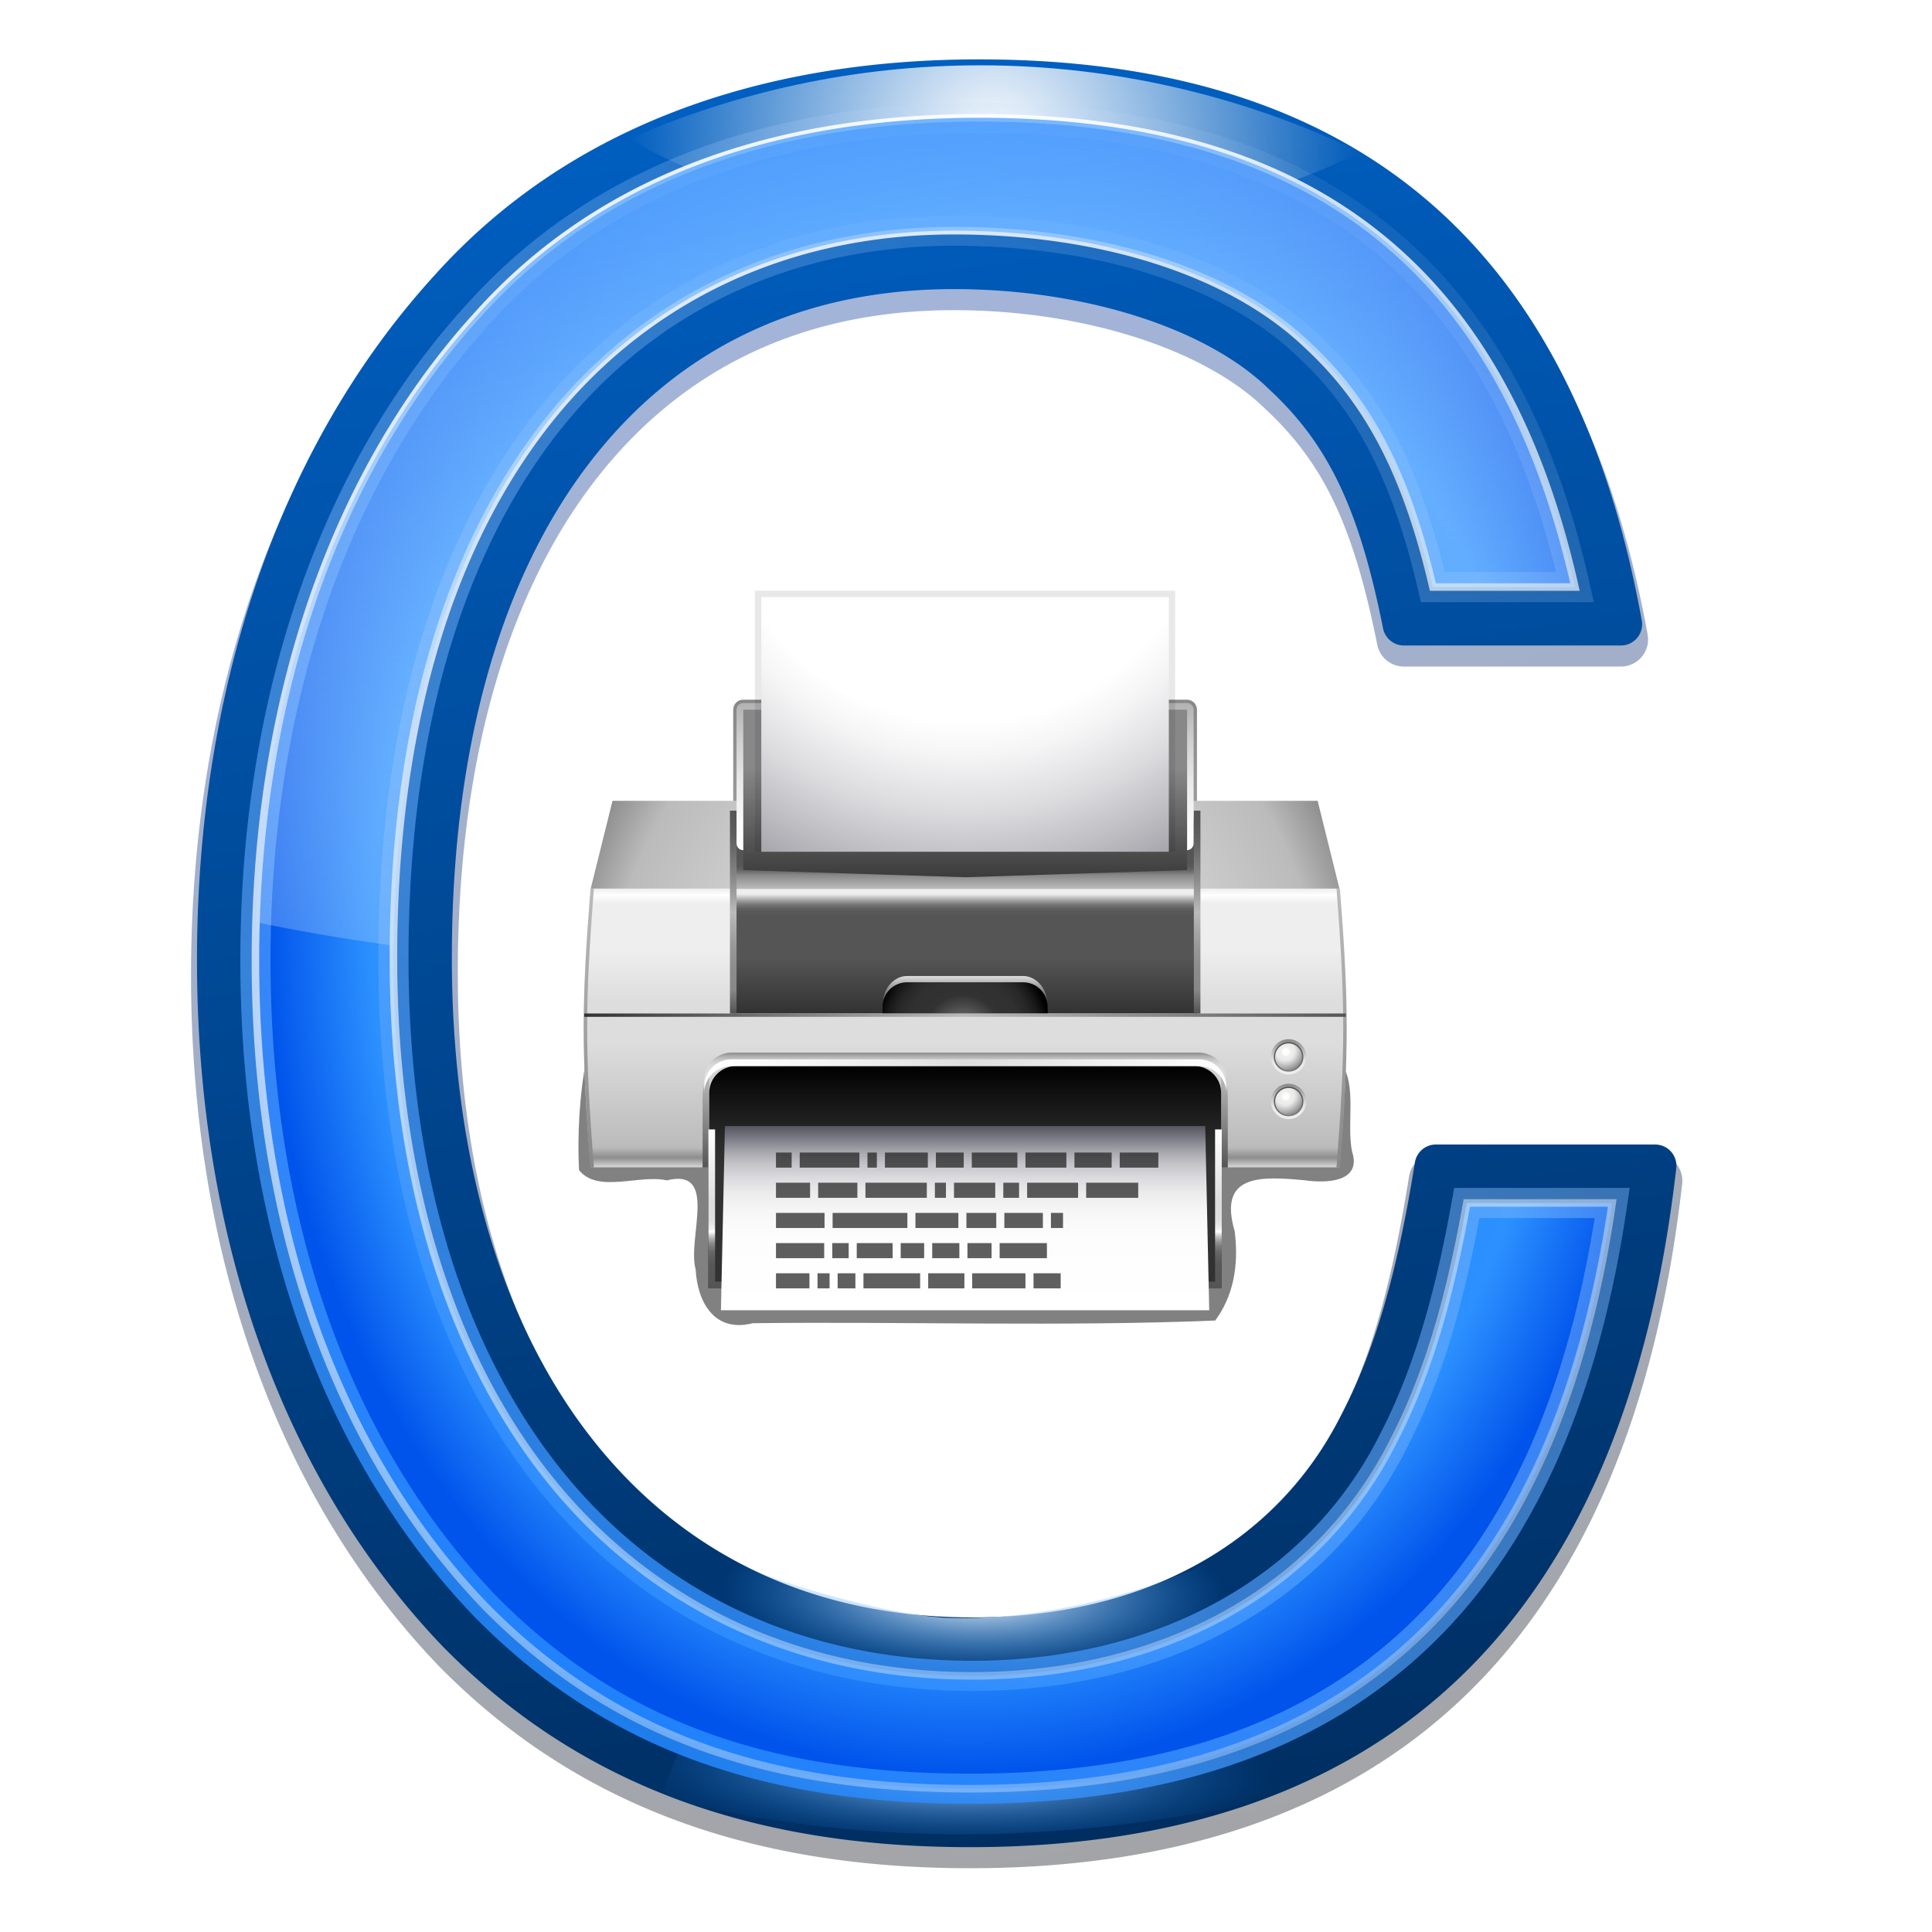 <svg height="256" width="256" xmlns="http://www.w3.org/2000/svg" xmlns:xlink="http://www.w3.org/1999/xlink">
  <defs>
    <linearGradient id="linearGradient170">
      <stop offset="0" stop-color="#fff"/>
      <stop offset="1" stop-color="#fff" stop-opacity="0"/>
    </linearGradient>
    <filter id="filter12550" height="1.186" width="1.065" x="-.032" y="-.093">
      <feGaussianBlur stdDeviation="1.64"/>
    </filter>
    <linearGradient id="lg1">
      <stop offset="0" stop-color="#888"/>
      <stop offset="1" stop-color="#bbb"/>
    </linearGradient>
    <linearGradient id="linearGradient16611" gradientUnits="userSpaceOnUse" x1="127.755" x2="127.755" xlink:href="#lg1" y1="58.305" y2="130.392"/>
    <linearGradient id="linearGradient9515" gradientUnits="userSpaceOnUse" x1="127.756" x2="127.756" y1="181.355" y2="107.495">
      <stop offset="0" stop-color="#d8d8d8"/>
      <stop offset=".035" stop-color="#8d8d8d"/>
      <stop offset=".071" stop-color="#bbb"/>
      <stop offset=".444" stop-color="#ddd"/>
      <stop offset=".592" stop-color="#ddd"/>
      <stop offset=".781" stop-color="#eee"/>
      <stop offset=".928" stop-color="#eee"/>
      <stop offset=".947" stop-color="#eee"/>
      <stop offset=".976" stop-color="#fff"/>
      <stop offset="1" stop-color="#eee"/>
    </linearGradient>
    <linearGradient id="linearGradient13595" gradientUnits="userSpaceOnUse" x1="3.756" x2="3.756" xlink:href="#lg1" y1="95.409" y2="51.64"/>
    <linearGradient id="linearGradient13597" gradientUnits="userSpaceOnUse" x1="121.94" x2="121.94" xlink:href="#lg1" y1="95.409" y2="51.64"/>
    <radialGradient id="radialGradient16584" cx="62.849" cy="71.596" gradientTransform="matrix(1.688 0 0 1.899 21.698 9.437)" gradientUnits="userSpaceOnUse" r="67.113">
      <stop offset="0" stop-color="#eee"/>
      <stop offset=".238" stop-color="#e5e5e5"/>
      <stop offset=".634" stop-color="#cbcbcb"/>
      <stop offset=".84" stop-color="#bbb"/>
      <stop offset=".97" stop-color="#888"/>
    </radialGradient>
    <linearGradient id="linearGradient16581" gradientUnits="userSpaceOnUse" x1="127.698" x2="127.698" y1="140.585" y2="107.557">
      <stop offset="0" stop-color="#323232"/>
      <stop offset=".444" stop-color="#555"/>
      <stop offset=".592" stop-color="#555"/>
      <stop offset=".781" stop-color="#555"/>
      <stop offset=".817" stop-color="#585858"/>
      <stop offset=".843" stop-color="#616161"/>
      <stop offset=".866" stop-color="#717171"/>
      <stop offset=".887" stop-color="#878787"/>
      <stop offset=".888" stop-color="#888"/>
      <stop offset=".959" stop-color="#eee"/>
    </linearGradient>
    <linearGradient id="linearGradient13603" gradientTransform="matrix(-1 0 -0 -1 125.63 110.772)" gradientUnits="userSpaceOnUse" x1="62.814" x2="62.814" y1="78.669" y2="59.097">
      <stop offset="0" stop-color="#323232"/>
      <stop offset=".444" stop-color="#555"/>
      <stop offset=".592" stop-color="#555"/>
      <stop offset=".781" stop-color="#555"/>
      <stop offset=".817" stop-color="#585858"/>
      <stop offset=".843" stop-color="#616161"/>
      <stop offset=".866" stop-color="#717171"/>
      <stop offset=".887" stop-color="#878787"/>
      <stop offset=".888" stop-color="#888"/>
      <stop offset="1" stop-color="#bbb"/>
    </linearGradient>
    <linearGradient id="lg2">
      <stop offset=".006" stop-color="#555"/>
      <stop offset=".118" stop-color="#888"/>
      <stop offset=".221" stop-color="#8c8c8c"/>
      <stop offset=".334" stop-color="#999"/>
      <stop offset=".449" stop-color="#afafaf"/>
      <stop offset=".5" stop-color="#bbb"/>
      <stop offset=".561" stop-color="#a7a7a7"/>
      <stop offset=".688" stop-color="#848484"/>
      <stop offset=".807" stop-color="#6a6a6a"/>
      <stop offset=".915" stop-color="#5a5a5a"/>
      <stop offset="1" stop-color="#555"/>
    </linearGradient>
    <linearGradient id="linearGradient13605" gradientUnits="userSpaceOnUse" x1="26.433" x2="26.433" xlink:href="#lg2" y1="71.248" y2="39.386"/>
    <linearGradient id="linearGradient13607" gradientUnits="userSpaceOnUse" x1="99.265" x2="99.265" xlink:href="#lg2" y1="71.248" y2="39.386"/>
    <linearGradient id="linearGradient16548" gradientUnits="userSpaceOnUse" x1="127.754" x2="127.754" y1="130.651" y2="140.473">
      <stop offset="0" stop-color="#ddd"/>
      <stop offset="1"/>
    </linearGradient>
    <radialGradient id="radialGradient16545" cx="127.164" cy="145.901" gradientUnits="userSpaceOnUse" r="23.043">
      <stop offset="0" stop-color="#888"/>
      <stop offset=".444" stop-color="#323232"/>
      <stop offset=".663" stop-color="#303030"/>
      <stop offset=".789" stop-color="#272727"/>
      <stop offset=".891" stop-color="#191919"/>
      <stop offset=".98" stop-color="#060606"/>
      <stop offset="1"/>
    </radialGradient>
    <linearGradient id="linearGradient13613" gradientUnits="userSpaceOnUse" x1="26.828" x2="228.682" y1="141.028" y2="141.028">
      <stop offset="0" stop-color="#323232"/>
      <stop offset=".5" stop-color="#bbb"/>
      <stop offset="1" stop-color="#555"/>
    </linearGradient>
    <linearGradient id="linearGradient13615" gradientUnits="userSpaceOnUse" x1="62.849" x2="62.849" y1="77.376" y2="82.627">
      <stop offset="0" stop-color="#888"/>
      <stop offset=".022" stop-color="#919191"/>
      <stop offset=".102" stop-color="#adadad"/>
      <stop offset=".189" stop-color="#c2c2c2"/>
      <stop offset=".285" stop-color="#d1d1d1"/>
      <stop offset=".397" stop-color="#dadada"/>
      <stop offset=".562" stop-color="#ddd"/>
    </linearGradient>
    <linearGradient id="lg3">
      <stop offset="0" stop-color="#555"/>
      <stop offset="1" stop-color="#bbb"/>
    </linearGradient>
    <linearGradient id="linearGradient13617" gradientUnits="userSpaceOnUse" x1="22.179" x2="22.179" xlink:href="#lg3" y1="95.409" y2="80.879"/>
    <linearGradient id="linearGradient13619" gradientUnits="userSpaceOnUse" x1="103.519" x2="103.519" xlink:href="#lg3" y1="95.409" y2="80.879"/>
    <linearGradient id="linearGradient13621" gradientUnits="userSpaceOnUse" x1="62.849" x2="62.849" y1="95.409" y2="79.477">
      <stop offset="0" stop-color="#323232"/>
      <stop offset=".288" stop-color="#292929"/>
      <stop offset=".766" stop-color="#0f0f0f"/>
      <stop offset="1"/>
    </linearGradient>
    <linearGradient id="linearGradient13623" gradientUnits="userSpaceOnUse" x1="21.881" x2="103.816" y1="81.052" y2="81.052">
      <stop offset="0" stop-color="#fff"/>
      <stop offset=".192" stop-color="#f6f6f6"/>
      <stop offset=".5" stop-color="#ddd"/>
      <stop offset="1" stop-color="#fff"/>
    </linearGradient>
    <linearGradient id="linearGradient16504" gradientUnits="userSpaceOnUse" x1="127.756" x2="127.756" y1="213.411" y2="171.309">
      <stop offset="0" stop-color="#555"/>
      <stop offset=".143" stop-color="#575757"/>
      <stop offset=".195" stop-color="#5e5e5e"/>
      <stop offset=".232" stop-color="#696969"/>
      <stop offset=".262" stop-color="#7a7a7a"/>
      <stop offset=".287" stop-color="#909090"/>
      <stop offset=".31" stop-color="#acacac"/>
      <stop offset=".331" stop-color="#ccc"/>
      <stop offset=".349" stop-color="#f0f0f0"/>
      <stop offset=".355" stop-color="#fff"/>
      <stop offset=".372" stop-color="#f1f1f1"/>
      <stop offset=".398" stop-color="#e6e6e6"/>
      <stop offset=".433" stop-color="#dfdfdf"/>
      <stop offset=".533" stop-color="#ddd"/>
      <stop offset="1" stop-color="#fff"/>
    </linearGradient>
    <linearGradient id="linearGradient13627" gradientTransform="matrix(1.688 0 0 1.63 21.698 25.456)" gradientUnits="userSpaceOnUse" x1="62.849" x2="62.849" y1="118.868" y2="88.93">
      <stop offset="0" stop-color="#fff"/>
      <stop offset=".396" stop-color="#fdfdfd"/>
      <stop offset=".538" stop-color="#f6f6f7"/>
      <stop offset=".64" stop-color="#ebebec"/>
      <stop offset=".722" stop-color="#dadadd"/>
      <stop offset=".792" stop-color="#c4c4c9"/>
      <stop offset=".854" stop-color="#a9a9b0"/>
      <stop offset=".909" stop-color="#8a8a93"/>
      <stop offset=".911" stop-color="#888892"/>
      <stop offset="1" stop-color="#55555f"/>
    </linearGradient>
    <linearGradient id="linearGradient16500" gradientUnits="userSpaceOnUse" x1="127.756" x2="127.756" y1="97.302" y2="25.216">
      <stop offset="0" stop-color="#fff"/>
      <stop offset=".109" stop-color="#f9f9f9"/>
      <stop offset=".252" stop-color="#e9e9e9"/>
      <stop offset=".412" stop-color="#cecece"/>
      <stop offset=".587" stop-color="#a8a8a8"/>
      <stop offset=".772" stop-color="#787878"/>
      <stop offset=".963" stop-color="#3e3e3e"/>
      <stop offset="1" stop-color="#323232"/>
    </linearGradient>
    <linearGradient id="linearGradient13631" gradientUnits="userSpaceOnUse" x1="62.848" x2="62.848" y1="31.132" y2="49.129">
      <stop offset=".035" stop-color="#888"/>
      <stop offset="1" stop-color="#323232"/>
    </linearGradient>
    <linearGradient id="linearGradient14688" gradientUnits="userSpaceOnUse" x1="114.772" x2="114.772" y1="89.957" y2="84.414">
      <stop offset="0" stop-color="#eeeeec"/>
      <stop offset=".241" stop-color="#ececea"/>
      <stop offset=".379" stop-color="#e3e3e3"/>
      <stop offset=".438" stop-color="#ddd"/>
      <stop offset="1" stop-color="#888"/>
    </linearGradient>
    <radialGradient id="radialGradient14539" cx="113.926" cy="88.516" gradientUnits="userSpaceOnUse" r="5.781">
      <stop offset="0" stop-color="#888"/>
      <stop offset=".105" stop-color="#828282"/>
      <stop offset="1" stop-color="#555"/>
    </radialGradient>
    <radialGradient id="radialGradient14541" cx="112.791" cy="83.794" fx="113.269" fy="84.335" gradientUnits="userSpaceOnUse" r="4.042">
      <stop offset="0" stop-color="#fff"/>
      <stop offset=".104" stop-color="#fdfdfd"/>
      <stop offset=".163" stop-color="#f6f6f4"/>
      <stop offset=".195" stop-color="#eeeeec"/>
      <stop offset=".329" stop-color="#ececea"/>
      <stop offset=".405" stop-color="#e3e3e3"/>
      <stop offset=".438" stop-color="#ddd"/>
      <stop offset=".864" stop-color="#888"/>
    </radialGradient>
    <filter id="filter10606" height="1.066" width="1.04" x="-.02" y="-.033">
      <feGaussianBlur stdDeviation=".535"/>
    </filter>
    <radialGradient id="radialGradient16496" cx="62.849" cy="-17.076" gradientTransform="matrix(1.582 0 0 1.58 28.343 25.671)" gradientUnits="userSpaceOnUse" r="89.637">
      <stop offset="0" stop-color="#fff"/>
      <stop offset=".456" stop-color="#fff"/>
      <stop offset=".519" stop-color="#f5f5f6"/>
      <stop offset=".627" stop-color="#dbdbde"/>
      <stop offset=".764" stop-color="#b0b0b6"/>
      <stop offset=".876" stop-color="#888892"/>
    </radialGradient>
    <filter id="filter157" color-interpolation-filters="sRGB" height="1.056" width="1.068" x="-.034" y="-.028">
      <feGaussianBlur stdDeviation="2.791"/>
    </filter>
    <linearGradient id="linearGradient161" gradientUnits="userSpaceOnUse" x1="143.645" x2="110.884" y1="244.067" y2="11.385">
      <stop offset="0" stop-color="#002e61"/>
      <stop offset="1" stop-color="#005fc1"/>
    </linearGradient>
    <radialGradient id="radialGradient163" cx="126.863" cy="131.599" gradientTransform="matrix(1.031 -.012 .015 1.245 -5.001 -38.847)" gradientUnits="userSpaceOnUse" r="89.892">
      <stop offset="0" stop-color="#006edb"/>
      <stop offset=".847" stop-color="#2c91ff"/>
      <stop offset="1" stop-color="#0053eb"/>
    </radialGradient>
    <linearGradient id="linearGradient165" gradientUnits="userSpaceOnUse" x1="189.344" x2="46.409" y1="4.793" y2="249.528">
      <stop offset="0" stop-color="#e3edfb" stop-opacity="0"/>
      <stop offset="1" stop-color="#0779ff"/>
    </linearGradient>
    <filter id="filter165" color-interpolation-filters="sRGB" height="1.025" width="1.033" x="-.015" y="-.013">
      <feGaussianBlur stdDeviation=".321"/>
    </filter>
    <linearGradient id="linearGradient167" gradientUnits="userSpaceOnUse" x1="167.154" x2="114.081" y1="253.029" y2="2.839">
      <stop offset="0" stop-color="#000103"/>
      <stop offset="1" stop-color="#0037ad"/>
    </linearGradient>
    <linearGradient id="linearGradient169" gradientUnits="userSpaceOnUse" x1="85.124" x2="200.792" xlink:href="#linearGradient170" y1="-18.117" y2="328.225"/>
    <radialGradient id="radialGradient3440-9" cx="-824.581" cy="232.61" gradientTransform="matrix(1 0 -0 1.077 0 -17.823)" gradientUnits="userSpaceOnUse" r="23.938" xlink:href="#linearGradient170"/>
    <filter id="filter4134-4" height="1.131" width="1.029" x="-.014" y="-.066">
      <feGaussianBlur stdDeviation=".287"/>
    </filter>
    <radialGradient id="radialGradient3442-5" cx="-825.327" cy="316.221" gradientTransform="matrix(.936 -.012 .004 .316 -55.296 215.864)" gradientUnits="userSpaceOnUse" r="17.75">
      <stop offset="0" stop-color="#fff"/>
      <stop offset="1" stop-color="#2d97ff" stop-opacity="0"/>
    </radialGradient>
    <filter id="filter4202-4" height="1.097" width="1.035" x="-.018" y="-.049">
      <feGaussianBlur stdDeviation=".261"/>
    </filter>
    <filter id="filter175" height="1.387" width="1.071" x="-.035" y="-.194">
      <feGaussianBlur stdDeviation=".606"/>
    </filter>
    <radialGradient id="radialGradient176" cx="-827.586" cy="321.191" gradientTransform="matrix(1.064 -.01 .003 .261 52.187 234.187)" gradientUnits="userSpaceOnUse" r="19.739">
      <stop offset="0" stop-color="#b6d1fa"/>
      <stop offset="1" stop-color="#0064c5" stop-opacity="0"/>
    </radialGradient>
    <linearGradient id="linearGradient180" gradientUnits="userSpaceOnUse" x1="104.305" x2="134.317" y1="-6.97" y2="150.172">
      <stop offset="0" stop-color="#3f9aff"/>
      <stop offset="1" stop-color="#fff" stop-opacity="0"/>
    </linearGradient>
  </defs>
  <g transform="matrix(.5 0 0 .5 64 64)">
    <path d="m4.5 80.688c-1.068 5.468-1.401 11.93-1.125 17.281 2.96 3.693 9.481.625 13.781 1.609 8.2-2.05 3.149 9.195 4.531 13.985.252 4.918 2.794 10.013 8.969 8.438 24.168-.279 48.58.557 72.597-.417 2.754-3.736 3.756-8.423 3.06-14.021-2.634-8.967 4.011-8.655 11-8 3.428.493 8.962.296 7.438-4.469-1.015-4.778 1.158-11.588-2.579-14.864-38.701-.224-77.451-.129-116.171-.23l-.909.417z" filter="url(#filter12550)" opacity=".7" transform="matrix(1.688 0 0 1.688 19.753 16.725)"/>
    <path d="m68.963 57.419c-1.466 0-2.659 1.193-2.659 2.659v35.453c0 1.466 1.193 2.659 2.659 2.659h117.585c1.466 0 2.66-1.193 2.66-2.659v-35.453c0-1.466-1.193-2.659-2.66-2.659z" fill="url(#linearGradient16611)" stroke-width="1.688"/>
    <path d="m28.488 107.495h198.534c2.4 30.481 2.4 43.381 0 73.86-66.179 0-132.356 0-198.534 0-2.4-30.481-2.4-43.379 0-73.86z" fill="url(#linearGradient9515)" stroke-width="1.688"/>
    <g transform="matrix(1.688 0 0 1.688 21.698 20.353)">
      <path d="m4.556 51.64c-.177 0-.354 0-.532 0-1.422 18.063-1.422 25.707 0 43.769h.532c-1.409-18.063-1.409-25.706 0-43.769z" fill="url(#linearGradient13595)"/>
      <path d="m121.674 51.64c-.178 0-.355 0-.532 0 1.409 18.063 1.409 25.707 0 43.769h.532c1.422-18.063 1.422-25.706 0-43.769z" fill="url(#linearGradient13597)"/>
    </g>
    <path d="m34.322 84.225h186.869c1.927 7.757 3.851 15.514 5.778 23.269-66.142 0-132.283 0-198.426 0 1.927-7.755 3.853-15.512 5.78-23.269z" fill="url(#radialGradient16584)" stroke-width="1.688"/>
    <rect fill="url(#linearGradient16581)" height="33.029" stroke-width="1.688" width="123.074" x="66.162" y="107.556"/>
    <polygon fill="url(#linearGradient13603)" points="26.349 51.676 27.349 32.104 98.281 32.104 99.281 51.676" transform="matrix(1.688 0 0 1.688 21.698 20.353)"/>
    <g transform="matrix(1.688 0 0 1.688 21.698 20.353)">
      <rect fill="url(#linearGradient13605)" height="31.863" width="1.035" x="25.916" y="39.385"/>
      <rect fill="url(#linearGradient13607)" height="31.863" width="1.034" x="98.747" y="39.385"/>
    </g>
    <path d="m149.617 138.37c0-4.264-2.911-7.719-6.5-7.719h-30.723c-3.589 0-6.5 3.454-6.5 7.719v2.103h43.723z" fill="url(#linearGradient16548)" stroke-width="1.688"/>
    <path d="m149.617 138.812c0-3.589-2.911-6.5-6.5-6.5h-30.723c-3.589 0-6.5 2.911-6.5 6.5v1.774h43.723z" fill="url(#radialGradient16545)" stroke-width="1.688"/>
    <rect fill="url(#linearGradient13613)" height=".886" stroke-width="1.688" width="201.854" x="26.828" y="140.585"/>
    <g transform="matrix(1.688 0 0 1.688 21.698 20.353)">
      <path d="m99.52 77.375h-73.342c-2.373 0-4.297 1.881-4.297 4.201v1.051c0-2.32 1.924-4.201 4.297-4.201h73.342c2.373 0 4.297 1.881 4.297 4.201v-1.051c-.001-2.32-1.924-4.201-4.297-4.201z" fill="url(#linearGradient13615)"/>
      <g>
        <path d="m22.74 80.879c-.689.871-1.121 2.01-1.121 3.271v11.258h1.05v-13.712c0-.279.032-.549.071-.817z" fill="url(#linearGradient13617)"/>
        <path d="m102.958 80.879c.038.268.07.537.07.816v13.713h1.051v-11.257c0-1.262-.433-2.401-1.121-3.272z" fill="url(#linearGradient13619)"/>
      </g>
      <path d="m98.826 79.477h-71.955c-2.32 0-4.202 1.881-4.202 4.201v11.73h80.359v-11.73c0-2.32-1.882-4.201-4.202-4.201z" fill="url(#linearGradient13621)"/>
      <path d="m99.52 78.426h-73.342c-2.373 0-4.297 1.881-4.297 4.201v1.051c0-2.32 1.924-4.201 4.297-4.201h73.342c2.373 0 4.297 1.881 4.297 4.201v-1.051c-.001-2.32-1.924-4.201-4.297-4.201z" fill="url(#linearGradient13623)"/>
    </g>
    <path d="m59.731 181.058v32.353h136.048c0-1.441 0-30.912 0-32.353-1.736 0-134.31 0-136.048 0z" fill="#323232" stroke-width="1.688"/>
    <path d="m194.007 171.31v40.328c-3.41 0-129.095 0-132.504 0 0-3.071 0-24.43 0-40.328-1.051 0-1.664 0-1.772 0v42.101h136.048c0-1.704 0-40.4 0-42.101-.106 0-.722 0-1.772 0z" fill="url(#linearGradient16504)" stroke-width="1.688"/>
    <path d="m63.055 219.225 1.056-48.802h127.286l1.058 48.802z" fill="url(#linearGradient13627)" stroke-width="1.659"/>
    <path d="m68.963 58.305c-.979 0-1.772.795-1.772 1.772v35.453c0 .98.793 1.772 1.772 1.772h117.585c.98 0 1.774-.793 1.774-1.772v-35.451c0-.979-.793-1.772-1.774-1.772h-117.585z" fill="url(#linearGradient16500)" stroke-width="1.688"/>
    <polygon fill="url(#linearGradient13631)" points="28.009 46.213 62.849 47.22 97.688 46.213 97.688 23.541 28.009 23.541" transform="matrix(1.688 0 0 1.875 21.698 15.941)"/>
    <g id="g7684" transform="matrix(1.688 0 0 1.688 19.753 16.725)">
      <path d="m112.002 87.186c0 1.529 1.243 2.771 2.771 2.771s2.771-1.242 2.771-2.771c0-1.527-1.243-2.771-2.771-2.771-1.528-.001-2.771 1.243-2.771 2.771zm.639 0c0-1.174.956-2.131 2.131-2.131 1.176 0 2.132.957 2.132 2.131 0 1.176-.956 2.131-2.132 2.131-1.175 0-2.131-.956-2.131-2.131z" fill="url(#linearGradient14688)"/>
      <circle cx="113.621" cy="85.036" fill="url(#radialGradient14539)" r="2.32" transform="translate(1.152 2.15)"/>
      <circle cx="113.621" cy="85.036" fill="url(#radialGradient14541)" r="2.11" transform="translate(1.152 2.15)"/>
    </g>
    <rect filter="url(#filter10606)" height="39.113" opacity=".3" transform="matrix(1.737 0 0 1.769 18.213 14.485)" width="64.113" x="31" y="7.944"/>
    <rect fill="url(#radialGradient16496)" height="67.5" stroke-width="1.688" width="108" x="73.753" y="30.225"/>
    <use height="128" transform="translate(0 -11.819)" width="128" xlink:href="#g7684"/>
    <path d="m150.514 195.434h3.195m-7.815 16h7.194m-23.445 0h14.112m-25.772 0h9.595m-26.751 0h15.018m-21.862 0h4.706m-10.039 0h3.195m-14.202 0h8.868m3.91-8h-12.779m19.268 0h-4.35m15.996 0h-9.508m17.862 0h-6.216m15.549 0h-7.194m15.727 0h-6.393m21.06 0h-12.529m1.245-8h10.216m-20.263 0h7.909m-21.419 0h11.372m-33.322 0h19.811m-34.822 0h12.872m-3.832-8h-9.04m21.572 0h-10.393m28.794 0h-16.263m21.331 0h-2.93m15.997 0h-10.93m17.242 0h-4.174m19.82 0h-13.508m29.441 0h-13.796m8.895-8h10.234m-22.234 0h9.862m-22.841 0h10.841m-12.979 0h-12.085m-9.512 0h7.372m-20.883 0h11.372m-15.996 0h2.486m-20.444 0h15.82m-22.113 0h4.155" fill="none" opacity=".7" stroke="#1c1c1c" stroke-width="4"/>
  </g>
  <g>
    <path d="m129.717 7.078c-30.412 0-55.479 9.729-72.58 28.715-.001.001-.001.001-.002.002-20.704 22.587-31.822 54.977-31.822 91.428 0 37.065 11.449 69.209 32.785 91.486a3.599 3.599 0 0 0 .033.033c17.925 18.24 40.935 26.807 70.375 26.807 27.588 0 49.706-7.529 65.611-22.838 15.906-15.309 25.388-38.081 28.779-67.836a3.599 3.599 0 0 0 -3.576-4.008h-29.061a3.599 3.599 0 0 0 -3.555 3.031c-2.388 14.925-5.319 24.78-9.633 33.119a3.599 3.599 0 0 0 -.021.045c-8.438 16.875-25.677 26.465-48.242 26.465-20.987 0-37.704-8.224-49.514-23.084s-18.631-36.583-18.631-63.523c0-27.745 6.479-49.811 17.811-64.764 11.331-14.953 27.391-23.057 47.912-23.057 17.169 0 33.082 5.173 41.088 12.912a3.599 3.599 0 0 0 .057.053c7.608 7.044 11.705 15.084 14.961 31.363a3.599 3.599 0 0 0 3.529 2.895h28.758a3.599 3.599 0 0 0 3.541-4.242c-4.49-24.773-13.987-43.676-28.875-56.289s-34.927-18.713-59.729-18.713z" fill="url(#linearGradient167)" filter="url(#filter157)" opacity=".6" stroke-width="5.676" transform="translate(0 2)"/>
    <path d="m129.717 7.867c-30.249 0-55.064 9.653-72 28.459-.001.001-.001.001-.002.002-20.545 22.414-31.613 54.604-31.613 90.895 0 36.903 11.395 68.834 32.566 90.939a2.811 2.811 0 0 0 .025.027c17.778 18.09 40.522 26.57 69.813 26.57 27.447 0 49.327-7.471 65.064-22.617 15.737-15.146 25.165-37.722 28.543-67.357a2.811 2.811 0 0 0 -2.793-3.129h-29.061a2.811 2.811 0 0 0 -2.775 2.367c-2.395 14.971-5.348 24.922-9.711 33.357a2.811 2.811 0 0 0 -.018.033c-8.579 17.157-26.152 26.902-48.947 26.902-21.197 0-38.181-8.345-50.131-23.381-11.949-15.036-18.803-36.942-18.803-64.016 0-27.868 6.502-50.107 17.971-65.24 11.468-15.134 27.807-23.369 48.541-23.369 17.32 0 33.395 5.168 41.637 13.135a2.811 2.811 0 0 0 .043.041c7.732 7.159 11.927 15.427 15.199 31.787a2.811 2.811 0 0 0 2.756 2.26h28.758a2.811 2.811 0 0 0 2.766-3.312c-4.468-24.651-13.891-43.359-28.609-55.828s-34.545-18.525-59.219-18.525z" fill="url(#linearGradient161)"/>
    <path d="m-806.147 322.979c-5.145 2.476-15.849 4.272-21.948 4.272-3.677 0-13.426-1.971-16.79-2.928l-1.51 4.287c13.966 3.161 27.963 2.091 41.125-1.467z" fill="url(#radialGradient176)" filter="url(#filter175)" transform="matrix(2.022 .065 -.065 2.022 1820.343 -371.349)"/>
    <path d="m-809.102 321.75c-4.23 2.921-12.274 5.476-18.993 5.501-3.246.012-10.705-1.549-14.964-3.586l.214 8.368c10.114 2.625 21.402 3.687 35.5 1z" fill="url(#radialGradient3442-5)" filter="url(#filter4202-4)" transform="matrix(2.022 .065 -.065 2.022 1821.503 -393.488)"/>
    <path d="m-825.549 227.345c-8.163 0-15.928 1.734-22.969 4.812 5.963 3.499 14.811 5.719 24.719 5.719 9.068 0 17.259-1.846 23.156-4.844-7.541-3.632-15.994-5.688-24.906-5.688z" fill="url(#radialGradient3440-9)" filter="url(#filter4134-4)" transform="matrix(2.024 0 0 2.024 1800.74 -451.491)"/>
    <path d="m129.717 15.611c-28.626 0-50.951 8.902-66.262 25.914a4.934 4.934 0 0 1 -.029.033c-18.984 20.71-29.58 50.947-29.58 85.664 0 35.302 10.856 65.15 30.4 85.566 16.33 16.601 36.454 24.227 64.26 24.227 26.055 0 45.615-6.901 59.695-20.453 13.143-12.649 21.699-31.561 25.428-57.162h-19.268c-2.356 13.158-5.322 23.04-9.699 31.51-9.97 19.907-30.822 31.15-55.854 31.15-23.262 0-42.867-9.54-56.193-26.309-13.327-16.769-20.484-40.454-20.484-68.832 0-29.069 6.727-53.006 19.543-69.918 12.816-16.912 31.889-26.436 54.713-26.436 18.783 0 36.413 5.097 46.973 15.273 8.169 7.577 13.09 17.272 16.506 31.949h18.826c-4.582-20.408-12.827-35.377-24.762-45.488-13.053-11.058-30.797-16.689-54.213-16.689z" fill="url(#radialGradient163)"/>
    <path d="m129.717 15.611c-28.626 0-50.951 8.902-66.262 25.914a4.934 4.934 0 0 1 -.029.033c-18.984 20.71-29.58 50.947-29.58 85.664 0 35.302 10.856 65.15 30.4 85.566 16.33 16.601 36.454 24.227 64.26 24.227 26.055 0 45.615-6.901 59.695-20.453 13.143-12.649 21.699-31.561 25.428-57.162h-19.268c-2.356 13.158-5.322 23.04-9.699 31.51-9.97 19.907-30.822 31.15-55.854 31.15-23.262 0-42.867-9.54-56.193-26.309-13.327-16.769-20.484-40.454-20.484-68.832 0-29.069 6.727-53.006 19.543-69.918 12.816-16.912 31.889-26.436 54.713-26.436 18.783 0 36.413 5.097 46.973 15.273 8.169 7.577 13.09 17.272 16.506 31.949h18.826c-4.582-20.408-12.827-35.377-24.762-45.488-13.053-11.058-30.797-16.689-54.213-16.689z" fill="none" filter="url(#filter165)" stroke="url(#linearGradient165)" stroke-width="4"/>
    <path d="m129.717 15.611c-28.626 0-50.951 8.902-66.262 25.914a4.934 4.934 0 0 1 -.029.033c-18.984 20.71-29.58 50.947-29.58 85.664 0 35.302 10.856 65.15 30.4 85.566 16.33 16.601 36.454 24.227 64.26 24.227 26.055 0 45.615-6.901 59.695-20.453 13.143-12.649 21.699-31.561 25.428-57.162h-19.268c-2.356 13.158-5.322 23.04-9.699 31.51-9.97 19.907-30.822 31.15-55.854 31.15-23.262 0-42.867-9.54-56.193-26.309-13.327-16.769-20.484-40.454-20.484-68.832 0-29.069 6.727-53.006 19.543-69.918 12.816-16.912 31.889-26.436 54.713-26.436 18.783 0 36.413 5.097 46.973 15.273 8.169 7.577 13.09 17.272 16.506 31.949h18.826c-4.582-20.408-12.827-35.377-24.762-45.488-13.053-11.058-30.797-16.689-54.213-16.689z" fill="none" filter="url(#filter165)" stroke="url(#linearGradient169)"/>
    <path d="m129.717 15.611c-28.625 0-50.951 8.902-66.262 25.914a4.934 4.934 0 0 1 -.029.033c-18.061 19.703-28.509 48.04-29.484 80.643a80.947 171.774 85.16 0 0 18.213 3.1c.248-28.333 6.944-51.704 19.52-68.299 12.816-16.912 31.889-26.436 54.713-26.436 18.783 0 36.413 5.097 46.973 15.273 8.169 7.577 13.09 17.272 16.506 31.949h18.826c-4.582-20.408-12.827-35.377-24.762-45.488-13.053-11.058-30.798-16.689-54.213-16.689z" fill="url(#linearGradient180)"/>
  </g>
</svg>
